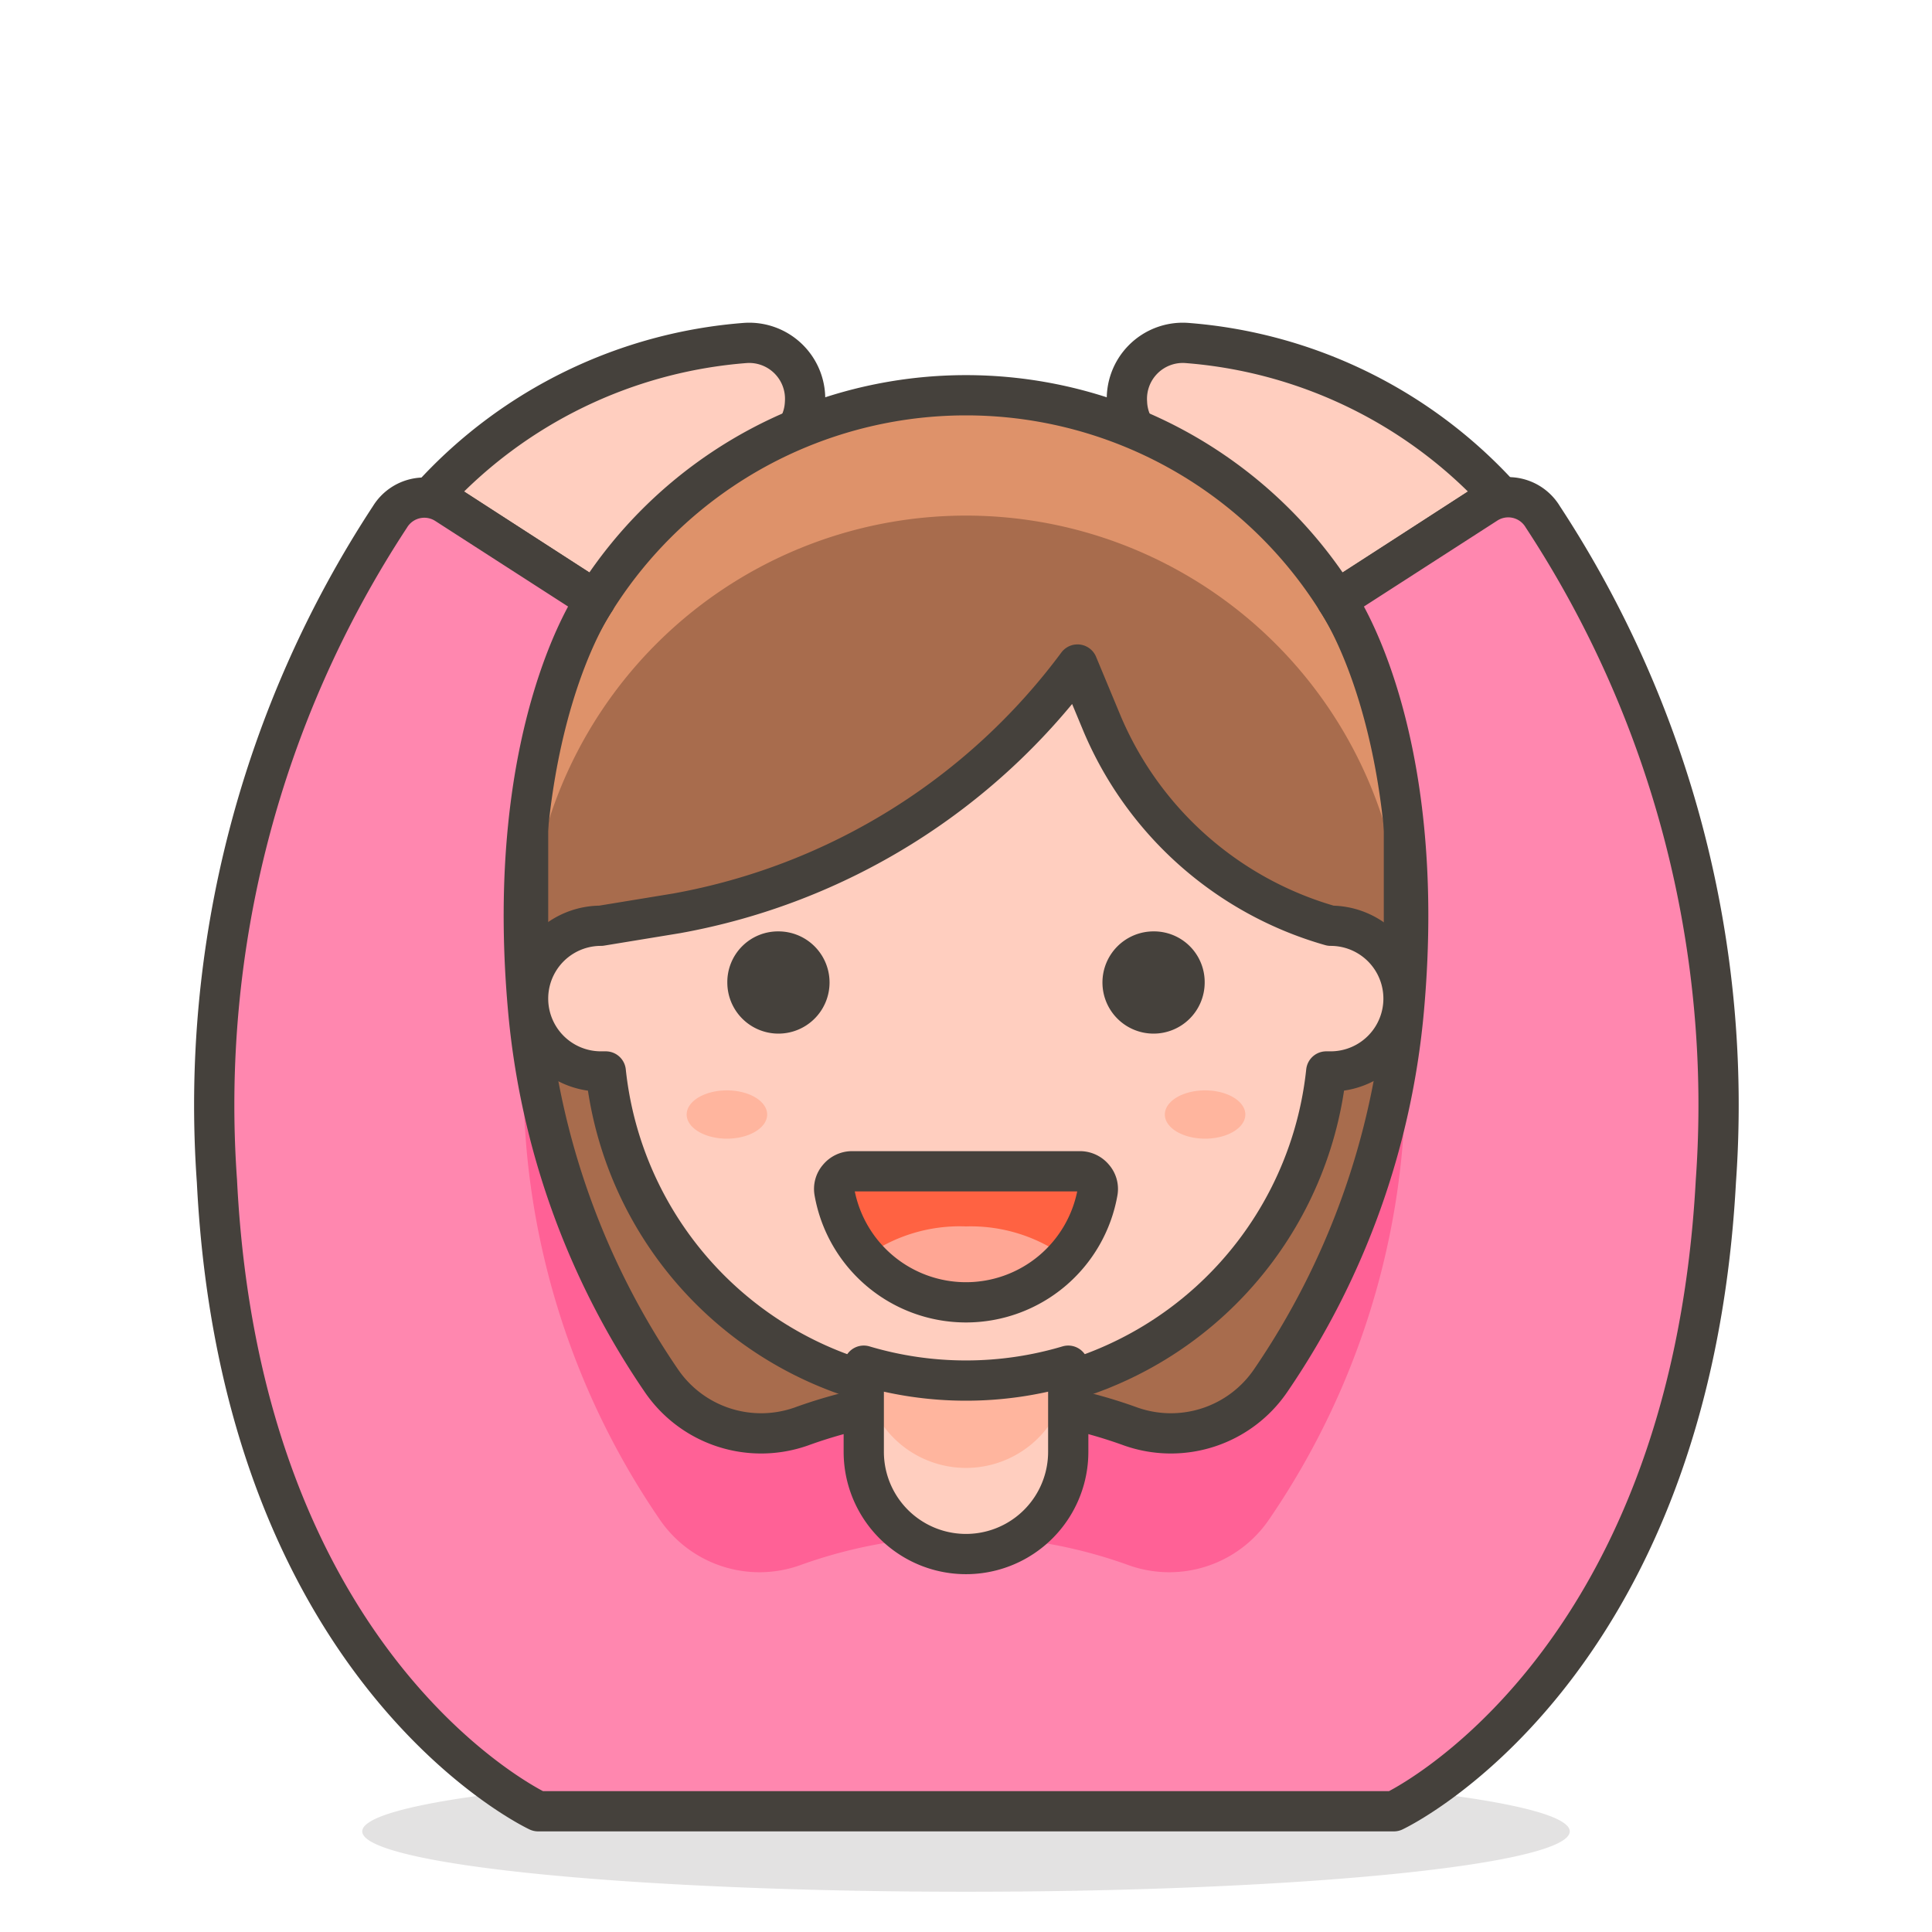 <svg xmlns="http://www.w3.org/2000/svg" xmlns:xlink="http://www.w3.org/1999/xlink" width="48" height="48" viewBox="0 0 48 48"><path fill="#ffcebf" stroke="#45413c" stroke-linecap="round" stroke-linejoin="round" d="M10.75 12.3a11.76 11.76 0 0 1 7.78-3.78A1.39 1.39 0 0 1 20 10a1.37 1.37 0 0 1-.49 1l-4.7 3.93Zm26.5 0a11.76 11.76 0 0 0-7.78-3.78A1.39 1.39 0 0 0 28 10a1.37 1.37 0 0 0 .49 1l4.7 3.93Z"/><path fill="#a86c4d" d="M24 9.82a10.88 10.88 0 0 1 10.88 10.87v14.19a1.24 1.24 0 0 1-.77 1.12a27.1 27.1 0 0 1-20.22 0a1.24 1.24 0 0 1-.77-1.14V20.69A10.88 10.88 0 0 1 24 9.82"/><path fill="#de926a" d="M24 9.82a10.88 10.88 0 0 0-10.88 10.87v3a10.88 10.88 0 0 1 21.76 0v-3A10.88 10.88 0 0 0 24 9.82"/><path fill="none" stroke="#45413c" stroke-linecap="round" stroke-linejoin="round" d="M24 9.82a10.88 10.88 0 0 1 10.88 10.87v14.19a1.24 1.24 0 0 1-.77 1.12h0a27.1 27.1 0 0 1-20.22 0h0a1.24 1.24 0 0 1-.77-1.14V20.69A10.88 10.88 0 0 1 24 9.82"/><path fill="#ffcebf" stroke="#45413c" stroke-linecap="round" stroke-linejoin="round" d="M33.06 23a8.77 8.77 0 0 1-5.67-5l-.62-1.49a15.92 15.92 0 0 1-9.95 6.18l-1.89.31a1.81 1.81 0 0 0 0 3.62h.12a9 9 0 0 0 17.9 0h.11a1.81 1.81 0 1 0 0-3.62"/><path fill="#45413c" stroke="#45413c" stroke-linecap="round" stroke-linejoin="round" d="M18.57 24.41a.77.77 0 1 0 .77-.77a.76.76 0 0 0-.77.77m10.86 0a.77.77 0 1 1-.77-.77a.76.76 0 0 1 .77.77"/><path fill="#ff6242" d="M21.16 29.1a.44.44 0 0 0-.33.16a.42.42 0 0 0-.1.35a3.32 3.32 0 0 0 6.54 0a.42.42 0 0 0-.1-.35a.42.42 0 0 0-.33-.16Z"/><path fill="#ffa694" d="M24 30.47a4 4 0 0 0-2.52.77a3.36 3.36 0 0 0 5 0a4 4 0 0 0-2.48-.77"/><path fill="none" stroke="#45413c" stroke-linecap="round" stroke-linejoin="round" d="M21.16 29.1a.44.44 0 0 0-.33.16a.42.42 0 0 0-.1.35a3.32 3.32 0 0 0 6.54 0a.42.42 0 0 0-.1-.35a.44.44 0 0 0-.33-.16Z"/><path fill="#ffb59e" d="M17.06 27.69a1 .6 0 1 0 2 0a1 .6 0 1 0-2 0m11.88 0a1 .6 0 1 0 2 0a1 .6 0 1 0-2 0"/><path fill="#45413c" d="M9 45.5a15 1.5 0 1 0 30 0a15 1.5 0 1 0-30 0" opacity=".15"/><path fill="#ff87af" d="m36.92 12.52l-3.71 2.39s2.29 3.23 1.67 10.16a19.4 19.4 0 0 1-3.31 9.23a3 3 0 0 1-3.48 1.14a12 12 0 0 0-8.18 0a3 3 0 0 1-3.48-1.14a19.4 19.4 0 0 1-3.31-9.23c-.62-6.93 1.67-10.16 1.67-10.16l-3.71-2.39a1 1 0 0 0-1.39.32a26.63 26.63 0 0 0-4.3 16.51C6 41.57 13.37 45 13.37 45h21.26s7.34-3.43 8-15.65a26.63 26.63 0 0 0-4.3-16.51a1 1 0 0 0-1.41-.32"/><path fill="#ff6196" d="M13.08 24.53a24 24 0 0 0 0 4a19.33 19.33 0 0 0 3.31 9.22a3 3 0 0 0 3.48 1.14a12 12 0 0 1 8.18 0a3 3 0 0 0 3.48-1.14a19.33 19.33 0 0 0 3.31-9.22a24 24 0 0 0 0-4v.54a19.4 19.4 0 0 1-3.31 9.23a3 3 0 0 1-3.48 1.14a12 12 0 0 0-8.18 0a3 3 0 0 1-3.48-1.14a19.4 19.4 0 0 1-3.31-9.23c.03-.18.01-.36 0-.54"/><path fill="none" stroke="#45413c" stroke-linecap="round" stroke-linejoin="round" d="m36.92 12.52l-3.71 2.39s2.29 3.23 1.67 10.16a19.4 19.4 0 0 1-3.31 9.23a3 3 0 0 1-3.48 1.14a12 12 0 0 0-8.18 0a3 3 0 0 1-3.48-1.14a19.4 19.4 0 0 1-3.31-9.23c-.62-6.93 1.67-10.16 1.67-10.16l-3.71-2.39a1 1 0 0 0-1.39.32a26.63 26.63 0 0 0-4.3 16.51C6 41.57 13.37 45 13.37 45h21.26s7.34-3.43 8-15.65a26.63 26.63 0 0 0-4.3-16.51a1 1 0 0 0-1.41-.32"/><path fill="#ffcebf" d="M24 34.3a8.9 8.9 0 0 1-2.54-.37v2.14a2.54 2.54 0 1 0 5.08 0v-2.14a8.9 8.9 0 0 1-2.54.37"/><path fill="#ffb59e" d="M24 34.3a8.9 8.9 0 0 1-2.54-.37a2.54 2.54 0 1 0 5.08 0a8.9 8.9 0 0 1-2.54.37"/><path fill="none" stroke="#45413c" stroke-linecap="round" stroke-linejoin="round" d="M24 34.3a8.9 8.9 0 0 1-2.54-.37v2.14a2.54 2.54 0 1 0 5.08 0v-2.14a8.9 8.9 0 0 1-2.54.37"/></svg>